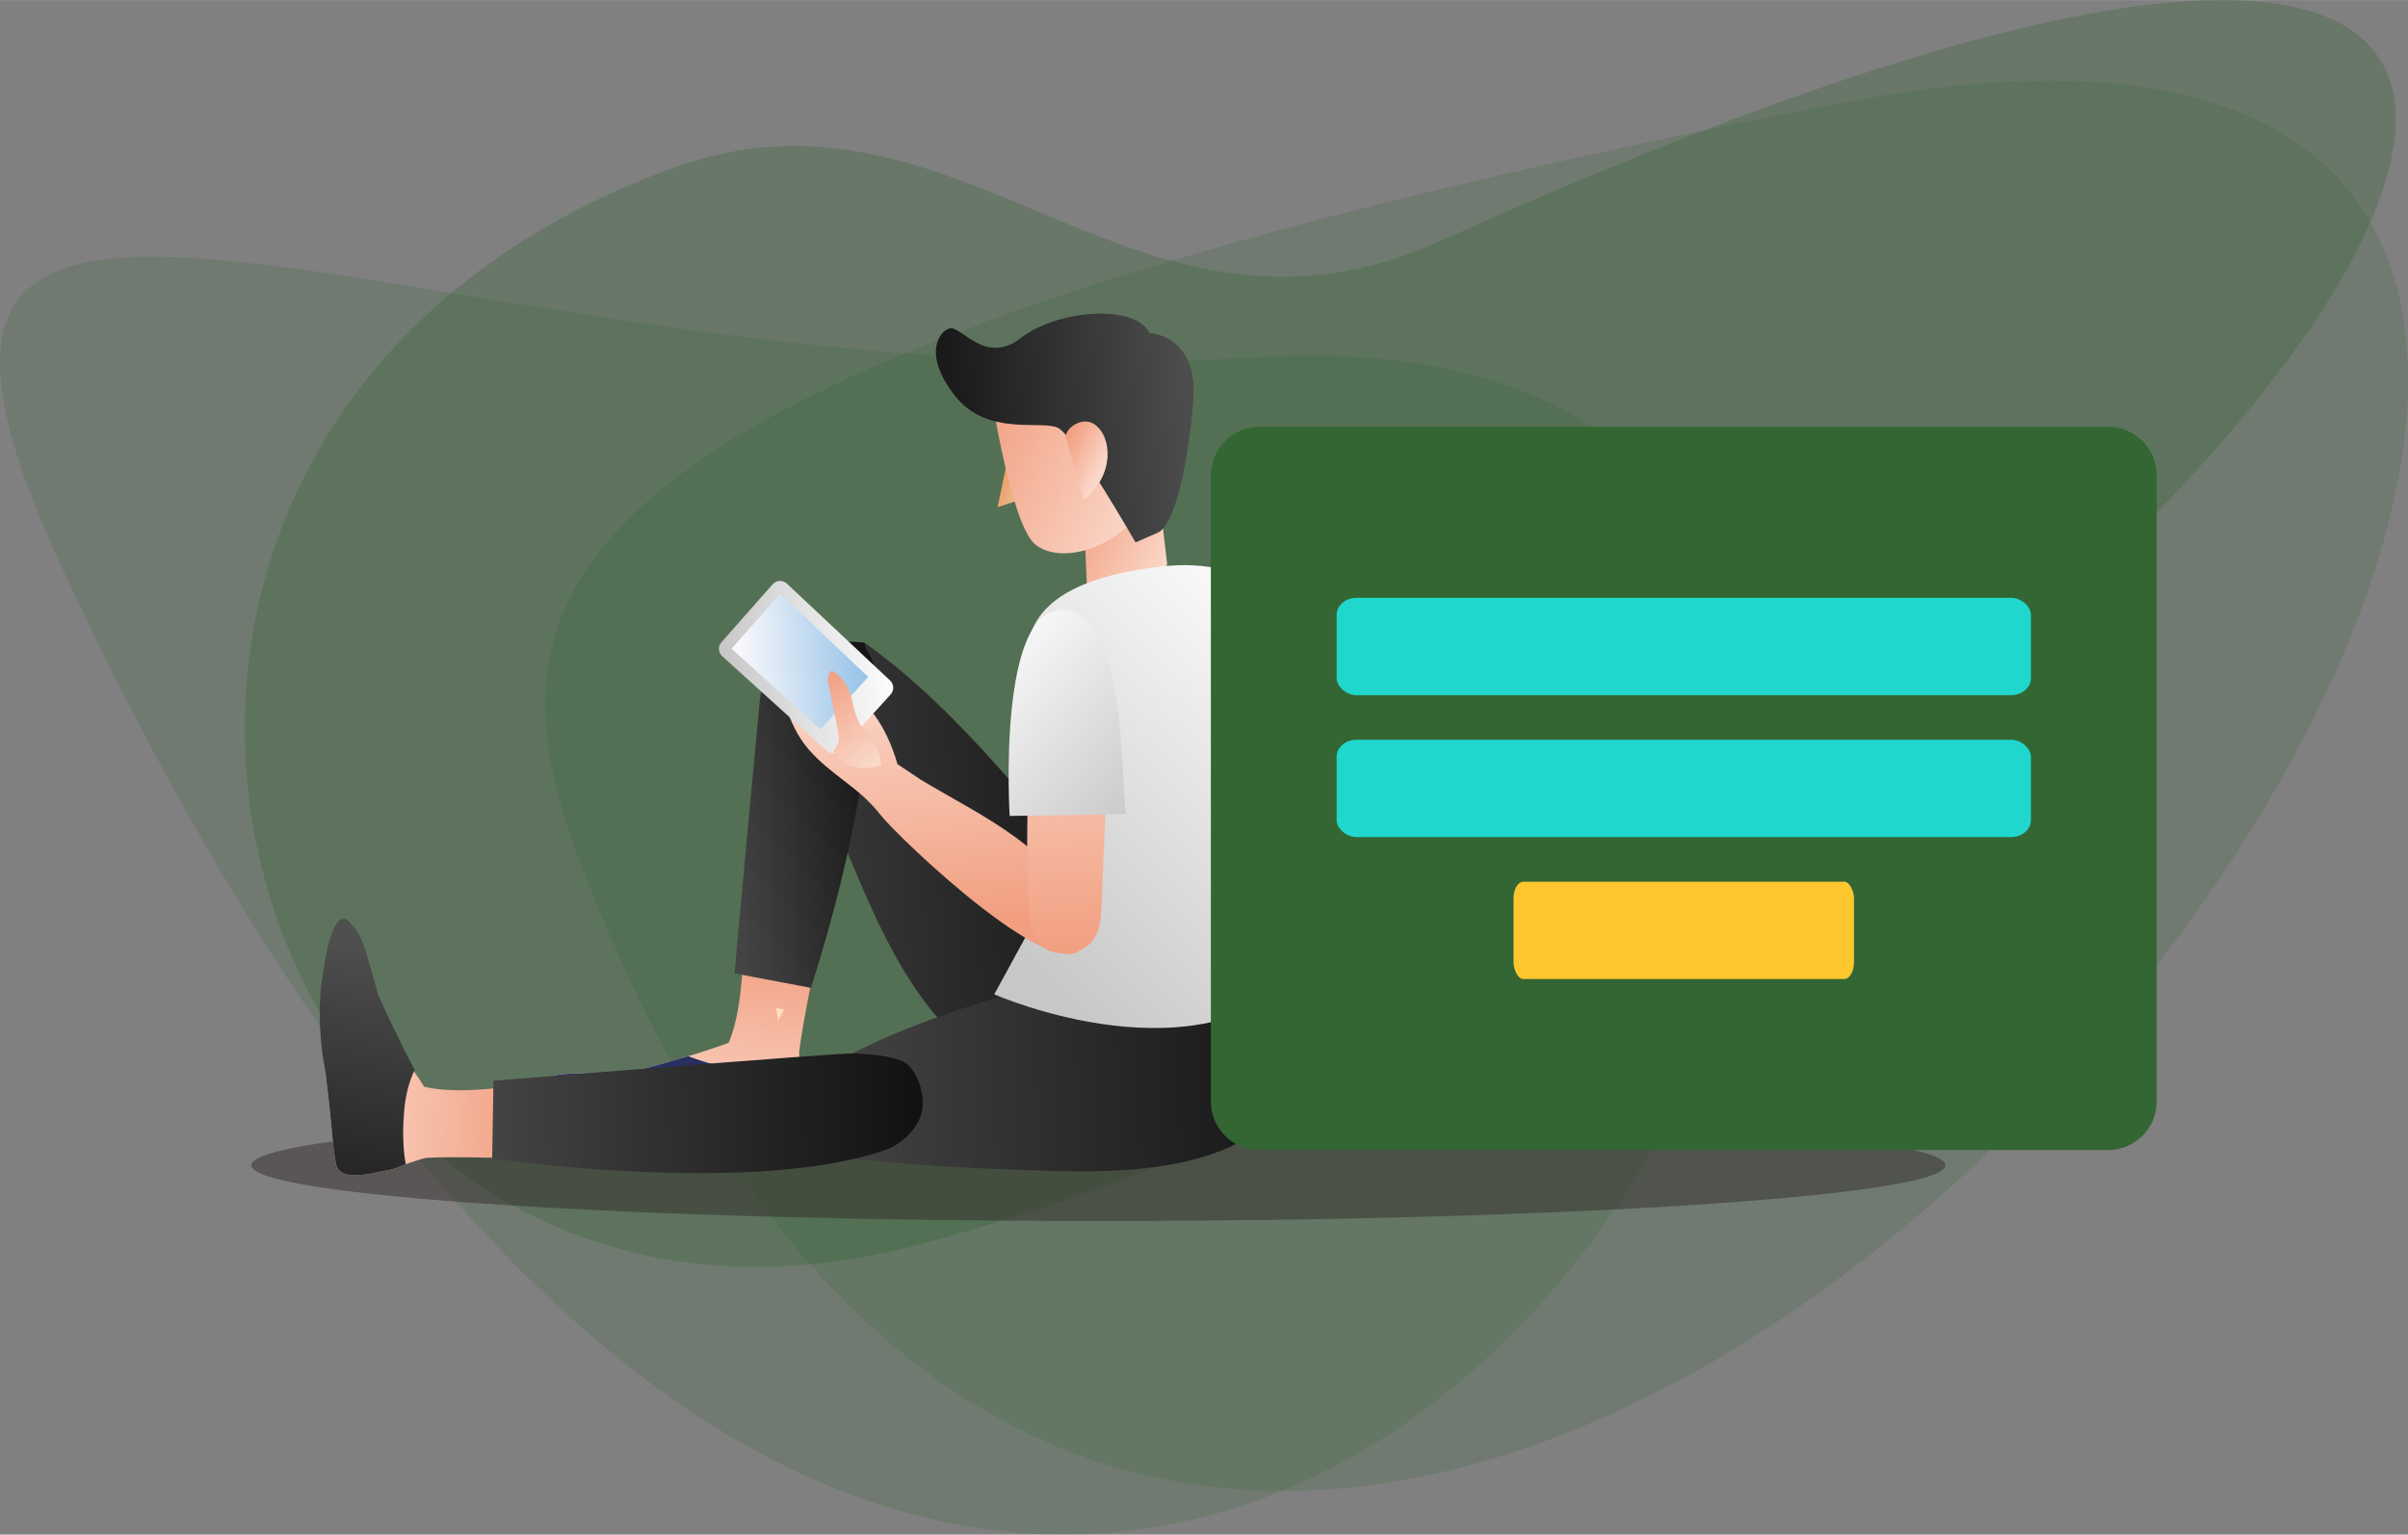 <?xml version="1.0" encoding="UTF-8"?>
<!DOCTYPE svg PUBLIC "-//W3C//DTD SVG 1.1//EN" "http://www.w3.org/Graphics/SVG/1.1/DTD/svg11.dtd">
<!-- Creator: CorelDRAW 2019 (64-Bit) -->
<svg xmlns="http://www.w3.org/2000/svg" xml:space="preserve" width="3.092in" height="1.971in" version="1.1" style="shape-rendering:geometricPrecision; text-rendering:geometricPrecision; image-rendering:optimizeQuality; fill-rule:evenodd; clip-rule:evenodd"
viewBox="0 0 1343.68 856.47"
 xmlns:xlink="http://www.w3.org/1999/xlink"
 xmlns:xodm="http://www.corel.com/coreldraw/odm/2003">
 <rect x="0" y="0" width="1343.68" height="856.47" fill="#808080" stroke="none"/>
 <defs>
  <style type="text/css">
   <![CDATA[
    .fil25 {fill:#20D7CD}
    .fil24 {fill:#336633}
    .fil26 {fill:#FEC62F}
    .fil6 {fill:#FCE0BE;fill-rule:nonzero}
    .fil1 {fill:#336633;fill-opacity:0.2}
    .fil0 {fill:#336633;fill-opacity:0.302}
    .fil2 {fill:#332C2B;fill-rule:nonzero;fill-opacity:0.502}
    .fil18 {fill:url(#id0)}
    .fil12 {fill:url(#id1)}
    .fil14 {fill:url(#id2)}
    .fil9 {fill:url(#id3)}
    .fil13 {fill:url(#id4)}
    .fil23 {fill:url(#id5)}
    .fil15 {fill:url(#id6)}
    .fil19 {fill:url(#id7)}
    .fil8 {fill:url(#id8)}
    .fil22 {fill:url(#id9)}
    .fil10 {fill:url(#id10)}
    .fil16 {fill:url(#id11)}
    .fil21 {fill:url(#id12)}
    .fil11 {fill:url(#id13)}
    .fil17 {fill:url(#id14)}
    .fil5 {fill:url(#id15)}
    .fil20 {fill:url(#id16)}
    .fil3 {fill:url(#id17)}
    .fil7 {fill:url(#id18)}
    .fil4 {fill:url(#id19)}
   ]]>
  </style>
  <linearGradient id="id0" gradientUnits="userSpaceOnUse" x1="488.33" y1="424.76" x2="454.89" y2="381.01">
   <stop offset="0" style="stop-opacity:1; stop-color:#FAD8C9"/>
   <stop offset="1" style="stop-opacity:1; stop-color:#F29F81"/>
  </linearGradient>
  <linearGradient id="id1" gradientUnits="userSpaceOnUse" x1="664.79" y1="238.26" x2="532.47" y2="248.52">
   <stop offset="0" style="stop-opacity:1; stop-color:#4D4D4D"/>
   <stop offset="1" style="stop-opacity:1; stop-color:#1A1A1A"/>
  </linearGradient>
  <linearGradient id="id2" gradientUnits="userSpaceOnUse" x1="556.45" y1="529" x2="731.31" y2="349.05">
   <stop offset="0" style="stop-opacity:1; stop-color:#C7C7C7"/>
   <stop offset="1" style="stop-opacity:1; stop-color:#FCFCFC"/>
  </linearGradient>
  <linearGradient id="id3" gradientUnits="userSpaceOnUse" x1="572.2" y1="274.84" x2="556.45" y2="267.27">
   <stop offset="0" style="stop-opacity:1; stop-color:#E5C094"/>
   <stop offset="1" style="stop-opacity:1; stop-color:#EE9962"/>
  </linearGradient>
  <linearGradient id="id4" gradientUnits="userSpaceOnUse" xlink:href="#id0" x1="613.78" y1="263.27" x2="591.74" y2="251.66">
  </linearGradient>
  <linearGradient id="id5" gradientUnits="userSpaceOnUse" x1="515.68" y1="614.37" x2="272.63" y2="618.25">
   <stop offset="0" style="stop-opacity:1; stop-color:#111111"/>
   <stop offset="1" style="stop-opacity:1; stop-color:#444444"/>
  </linearGradient>
  <linearGradient id="id6" gradientUnits="userSpaceOnUse" xlink:href="#id0" x1="514.77" y1="376.1" x2="526.99" y2="514.67">
  </linearGradient>
  <linearGradient id="id7" gradientUnits="userSpaceOnUse" xlink:href="#id0" x1="589.49" y1="372.52" x2="601.15" y2="530.23">
  </linearGradient>
  <linearGradient id="id8" gradientUnits="userSpaceOnUse" xlink:href="#id5" x1="498.41" y1="426.9" x2="401.57" y2="440.74">
  </linearGradient>
  <linearGradient id="id9" gradientUnits="userSpaceOnUse" x1="217.43" y1="527.84" x2="195.12" y2="653.6">
   <stop offset="0" style="stop-opacity:1; stop-color:#4F4F4F"/>
   <stop offset="1" style="stop-opacity:1; stop-color:#262626"/>
  </linearGradient>
  <linearGradient id="id10" gradientUnits="userSpaceOnUse" xlink:href="#id0" x1="656.67" y1="303.79" x2="603.42" y2="278.7">
  </linearGradient>
  <linearGradient id="id11" gradientUnits="userSpaceOnUse" xlink:href="#id2" x1="402.78" y1="375.82" x2="496.74" y2="368.72">
  </linearGradient>
  <linearGradient id="id12" gradientUnits="userSpaceOnUse" xlink:href="#id0" x1="183.45" y1="595.16" x2="297.97" y2="601.51">
  </linearGradient>
  <linearGradient id="id13" gradientUnits="userSpaceOnUse" xlink:href="#id0" x1="647.44" y1="266.21" x2="549.2" y2="221.71">
  </linearGradient>
  <linearGradient id="id14" gradientUnits="userSpaceOnUse" x1="409.01" y1="372.05" x2="483.59" y2="366.41">
   <stop offset="0" style="stop-opacity:1; stop-color:#FAF8FB"/>
   <stop offset="0.051" style="stop-opacity:1; stop-color:#FAF8FB"/>
   <stop offset="1" style="stop-opacity:1; stop-color:#95C2E8"/>
  </linearGradient>
  <linearGradient id="id15" gradientUnits="userSpaceOnUse" xlink:href="#id0" x1="374.44" y1="633.39" x2="387.96" y2="521.34">
  </linearGradient>
  <linearGradient id="id16" gradientUnits="userSpaceOnUse" xlink:href="#id2" x1="641.98" y1="452.27" x2="545.48" y2="362.01">
  </linearGradient>
  <linearGradient id="id17" gradientUnits="userSpaceOnUse" xlink:href="#id5" x1="649.75" y1="476.55" x2="403.03" y2="492.87">
  </linearGradient>
  <linearGradient id="id18" gradientUnits="userSpaceOnUse" x1="304.63" y1="599.53" x2="448.64" y2="617.76">
   <stop offset="0" style="stop-opacity:1; stop-color:#2C357E"/>
   <stop offset="1" style="stop-opacity:1; stop-color:#222A44"/>
  </linearGradient>
  <linearGradient id="id19" gradientUnits="userSpaceOnUse" xlink:href="#id5" x1="749.94" y1="597.52" x2="458.66" y2="605.27">
  </linearGradient>
 </defs>
 <g id="Layer_x0020_1">
  <g id="_1886349217360">
   <path class="fil0" d="M513.44 694.5c-381.62,102.25 -548,-449.13 -139.54,-600.23 163.45,-60.47 258.04,117.62 429.39,40.42 1011.53,-455.75 395.44,376.19 -289.85,559.81z"/>
   <path class="fil1" d="M1026.74 57.59c-789.07,153.4 -760.16,290.21 -689.5,457.48 411.9,975.09 1557.39,-626.21 689.5,-457.48z"/>
   <path class="fil1" d="M700.26 199.44c-450.77,28.22 -816.34,-206.82 -665.88,116.9 604.28,1300.1 1371.55,-161.07 665.88,-116.9z"/>
   <path class="fil2" d="M1085.56 650.33c0,17.19 -211.62,31.12 -472.66,31.12 -261.04,0 -472.66,-13.93 -472.66,-31.12 0,-17.19 211.62,-31.12 472.66,-31.12 261.04,0 472.66,13.94 472.66,31.12z"/>
   <path class="fil3" d="M482.39 358.72c33.87,23.91 62.44,55.2 89.55,86.32 13.47,15.46 53.92,79.46 66.25,95.87 23.35,31.07 12.42,30.58 -29.33,52.87 -5.28,2.82 -11.06,4.56 -17.01,5.17 -70.1,7.13 -102.47,-84.73 -123.53,-134.13 -9.14,-21.45 -19.03,-47.96 -26.81,-69.95 6.07,-39.19 40.88,-36.16 40.88,-36.16z"/>
   <path class="fil4" d="M463.03 594.73c35.98,-20.6 76.4,-33.29 116.07,-44.72 19.7,-5.68 94.79,-15.32 114.88,-19.57 38.03,-8.04 32.97,1.66 35.54,48.91 0.32,5.98 -0.53,11.96 -2.5,17.61 -23.14,66.55 -120.08,57.09 -173.75,55.33 -23.3,-0.77 -51.51,-3 -74.72,-5.23 -32.96,-22.05 -15.52,-52.33 -15.52,-52.33z"/>
   <path class="fil5" d="M449.09 609.72c0.05,-3.46 -0.94,-7.07 -1.68,-10.54 -0.21,-0.99 -1.63,-10.53 -1.52,-11.57 1.58,-15.1 10.22,-56.19 10.22,-56.19l-41.4 -6.52c0,0 0.75,36.77 -8.13,57.04l0.05 0.01c-19.81,7.54 -54.5,16.43 -54.5,16.43 0,0 -37.88,0.69 -39.94,1.25 -2.06,0.56 -7.07,1.18 -13.3,5.46 0,0 -5.7,8.94 39.49,22.9 0,0 19.35,7.3 52.13,6.89 7.03,0.4 14.06,0.79 21.09,1.19 7.22,0.4 28.73,2.8 31.82,1.14 1.19,-0.64 2.04,-1.35 2.65,-2.13 4.7,-5.99 2.89,-18.17 3.02,-25.37z"/>
   <path class="fil6" d="M432.98 562.61c0.51,2.37 0.9,4.76 1.22,7.16 1.13,-2.13 2.22,-4.28 3.29,-6.44l-4.51 -0.72z"/>
   <path class="fil7" d="M447.41 599.19c-0.12,-0.57 -0.65,-4.01 -1.05,-7 -1.71,0.63 -3.39,1.21 -5.03,1.76 -18.96,6.32 -37.95,2.66 -56.26,-4.08l-0.98 -0.42c-16.29,4.92 -31.95,8.94 -31.95,8.94 0,0 -37.88,0.69 -39.94,1.26 -2.06,0.56 -7.07,1.18 -13.3,5.46 0,0 -5.7,8.94 39.49,22.9 0,0 19.35,7.3 52.13,6.89 7.03,0.4 14.06,0.79 21.09,1.19 7.22,0.4 28.73,2.8 31.82,1.14 1.19,-0.64 2.04,-1.35 2.65,-2.13 4.7,-5.99 2.89,-18.17 3.02,-25.37 0.05,-3.46 -0.94,-7.07 -1.68,-10.54z"/>
   <path class="fil8" d="M460.93 358.42l-0.34 -0.01c-18.81,-0.57 -34.81,13.63 -36.6,32.36 -4.4,45.85 -10.61,113.75 -14.13,152.48l42.65 8.08c12.23,-38.24 22.14,-77.54 28.55,-117.23 2.79,-17.24 5.67,-45.65 6.33,-63.1 0.12,-3.23 -5.17,-8.77 -5,-12.3 -8.7,-1.24 -12.06,-0.01 -21.47,-0.3z"/>
   <polygon class="fil9" points="562.56,254.57 570.46,278.47 556.68,283.03 "/>
   <path class="fil10" d="M604.31 277.47c0.44,7.8 2.36,53.7 2.36,53.7 5.1,4.97 28.05,5.18 37.05,-3.69 7.17,-7.05 7.54,-12.93 7.54,-12.93l-7.86 -66.65 -39.09 29.57z"/>
   <path class="fil11" d="M636.19 197.49l4.31 23.64 6.57 36.07 1.85 10.15c-20.21,41.19 -58.28,48.26 -71.73,36.03 -13.44,-12.22 -24.73,-86.99 -24.73,-86.99l83.73 -18.9z"/>
   <path class="fil12" d="M633.63 302.7c0,0 -33.93,-59.54 -43.41,-63.99 -9.48,-4.45 -39.38,5.09 -57.42,-17.93 -17.81,-22.71 -9.08,-35.89 -2.84,-37.56 6.23,-1.66 19.84,20.92 39.76,5.35 20.27,-15.85 63.83,-19.15 71.8,-2.65 0,0 27.46,0.71 24.34,38.32 -3.12,37.61 -11.04,69.62 -19.92,73.08l-12.32 5.38z"/>
   <path class="fil13" d="M610.79 236.86c9.96,6.83 11.19,28.65 -6.02,42.03l-10.12 -35.2c0.55,-5.59 9.6,-11.33 16.15,-6.84z"/>
   <path class="fil14" d="M648.35 316.14c-25.89,3.04 -66.61,10.64 -74.11,40.5 -4,15.91 -3.44,32.92 -0.58,48.98 2.24,12.6 4.3,25.22 5.79,37.94 2.51,21.49 5.53,45.69 -0.37,66.9l-24.27 44.47c0,0 117.84,51.99 176.27,-16.87 0,0 -3.71,-171.49 -31.1,-211.65 -3.33,-4.89 -11.69,-7.07 -16.92,-8.36 -11.57,-2.86 -23.21,-3.26 -34.72,-1.9z"/>
   <path class="fil15" d="M435.48 381.24c0,0 2.79,22.18 15.79,37.04 13,14.87 27.84,20.76 40.02,36.47 9.58,12.35 104.85,103.74 114.54,70.42 1.27,-4.37 -0.3,-9.01 -2.03,-13.22 -16.17,-39.39 -55.55,-56.06 -89.97,-76.78l-13.06 -8.73c0,0 -5.67,-22.44 -19.45,-34.82l-45.84 -10.38z"/>
   <path class="fil16" d="M431.17 326.05l-28.63 32.4c-2,2.27 -1.81,5.71 0.43,7.74l58.17 52.67c2.26,2.04 5.74,1.88 7.78,-0.38l28.09 -30.95c2.02,-2.22 1.89,-5.66 -0.31,-7.72l-57.63 -54.12c-2.26,-2.13 -5.85,-1.96 -7.91,0.37z"/>
   <polygon class="fil17" points="408.25,362.01 457.86,407.08 484.45,377.79 435.38,331.31 "/>
   <path class="fil18" d="M465.03 418.72c0,0 4.35,-2.63 2.56,-10.89 -1.79,-8.26 -5.58,-27.75 -5.58,-27.75 0,0 0.06,-6.96 2.81,-5.43 2.76,1.54 8.71,5.84 11.02,17.93 0,0 2.4,10.4 5.07,13.07 2.68,2.67 9.67,9.93 10.93,21.42 0,0 -19.61,6.62 -26.81,-8.34z"/>
   <path class="fil19" d="M609.92 524.68c4,-5.35 4.59,-12.93 4.86,-20.92 0.66,-19.46 1.61,-38.89 2.47,-58.33 0.38,-8.66 0.76,-17.33 1.06,-25.99 0.59,-17.7 1.79,-43.7 -21.37,-47.93 -5.27,-0.96 -12.11,2.93 -15.39,6.53 -2.47,2.71 -3.99,6.47 -4.92,10.71 -2,9 -1.4,20.15 -1.84,27.97 -0.89,16.05 -1.5,32.14 -1.6,48.26 -0.07,10.36 -0.01,20.74 0.55,31.13 0.46,8.56 0.17,19.36 4.1,27.36 4.19,8.54 14.53,9.83 22.2,7.63 4.61,-1.31 7.75,-3.55 9.9,-6.43z"/>
   <path class="fil20" d="M628.29 454.35c-3.19,-24.02 0.18,-110.31 -34.22,-113.83 -38.05,-3.9 -30.68,114.86 -30.68,114.86l64.9 -1.03z"/>
   <path class="fil21" d="M216.51 653.11c3.42,-0.53 6.81,-2.13 10.1,-3.44 0.94,-0.37 10.1,-3.4 11.14,-3.47 15.15,-1.01 57.11,0.51 57.11,0.51l-0.62 -41.91c0,0 -36.11,6.99 -57.59,1.69l0 0.05c-10.8,-18.24 -34.25,-43.1 -34.25,-43.1 0,0 -7.95,-20.28 -8.85,-22.23 -0.91,-1.94 5.6,-6.67 0.32,-12.08 0,0 -1.02,-28.06 -7.09,18.84 0,0 -11.01,19.45 -5.03,51.68 0.81,6.99 1.61,13.99 2.42,20.98 0.82,7.18 2.11,28.79 4.28,31.55 0.84,1.07 1.68,1.79 2.55,2.25 6.7,3.6 18.39,-0.24 25.51,-1.35z"/>
   <path class="fil22" d="M226.41 649.75c-1.97,-10.57 -1.63,-22.05 -0.69,-31.54 0.67,-6.79 2.44,-14.42 5.65,-21.09 -9.74,-18.23 -20.18,-41.48 -20.18,-41.48 0,0 -7.4,-26.65 -8.31,-28.59 -0.9,-1.94 -2.37,-6.77 -7.64,-12.17 0,0 -9.5,-14.65 -15.57,32.25 0,0 -3.9,20.32 2.08,52.55 0.81,6.99 1.61,13.99 2.42,20.98 0.83,7.18 2.12,28.79 4.28,31.55 0.84,1.07 1.68,1.79 2.55,2.25 6.7,3.6 18.39,-0.24 25.51,-1.35 3.35,-0.52 6.66,-2.06 9.9,-3.36z"/>
   <path class="fil23" d="M274.63 646.56c49.39,6.88 157.84,16.31 219.1,-4.62 9.63,-3.29 19.96,-13.08 21.04,-23.67 0.83,-8.19 -2.57,-20.19 -9.61,-25.14 -5.82,-4.09 -25.13,-5.45 -31.85,-5.15 -19.03,0.86 -140.55,10.55 -197.96,15.17l-0.72 43.41z"/>
   <path class="fil24" d="M1176.38 238.21l-473.65 0c-14.94,0 -27.06,12.11 -27.06,27.05l0 349.49c0,14.96 12.11,27.07 27.06,27.07l473.65 0c14.94,0 27.06,-12.12 27.06,-27.07l0 -349.49c0,-14.94 -12.12,-27.05 -27.06,-27.05z"/>
   <rect class="fil25" x="745.85" y="333.64" width="387.42" height="54.31" rx="11.09" ry="9.44"/>
   <rect class="fil25" x="745.85" y="412.86" width="387.42" height="54.31" rx="11.09" ry="9.44"/>
   <rect class="fil26" x="844.56" y="492.08" width="189.99" height="54.31" rx="5.44" ry="9.44"/>
  </g>
 </g>
</svg>
